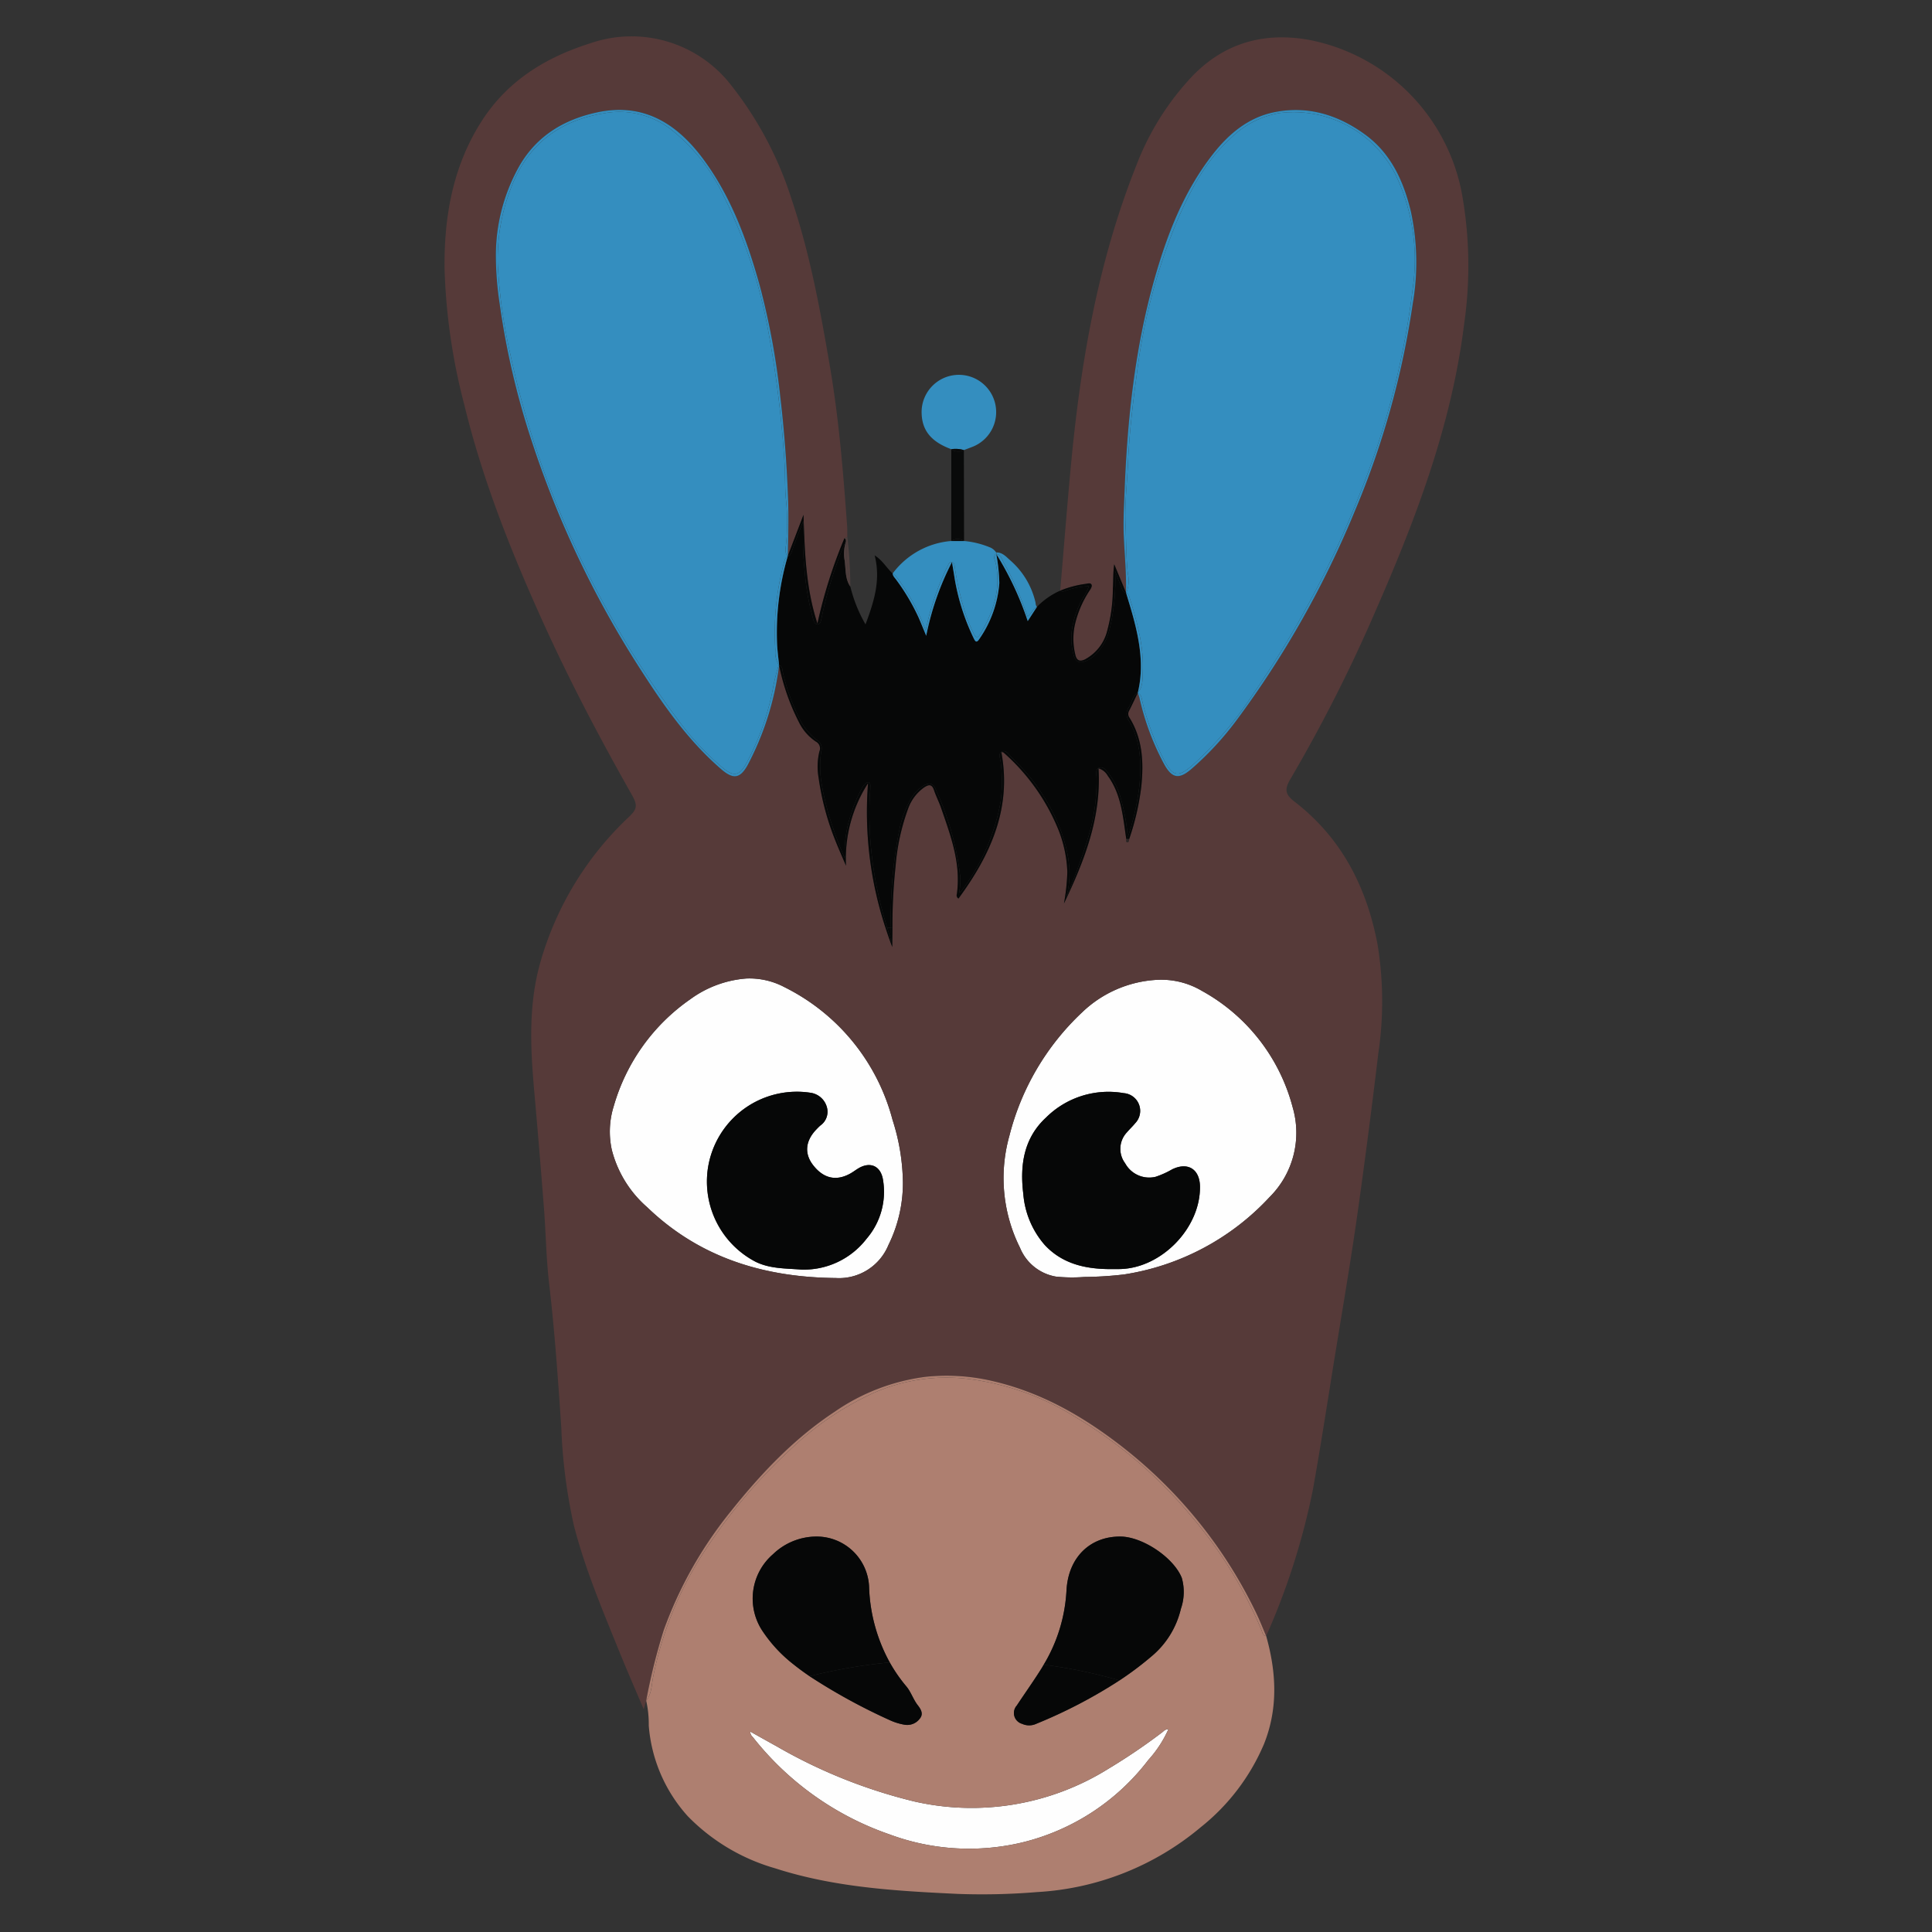 <svg id="Layer_1" data-name="Layer 1" xmlns="http://www.w3.org/2000/svg" viewBox="0 0 360 360"><rect x="0" y="0" width="360" height="360" fill="#333333" stroke="none"/><defs><style>.cls-1{fill:none;}.cls-2{fill:#fefefe;}.cls-3{fill:#563a39;}.cls-4{fill:#ae7f70;}.cls-5{fill:#060707;}.cls-6{fill:#348ebf;}.cls-7{fill:#090a0a;}.cls-8{fill:#4f3f3e;}.cls-9{fill:#2b2323;}</style></defs><title>openebs-icon-color</title><path class="cls-1" d="M209.814,110.424l0-.022-.009 0.0.009.022Z"/><path class="cls-2" d="M196.727,237.872a29.298,29.298,0,0,0,5.313.071,68.042,68.042,0,0,0,7.409-.468A46.671,46.671,0,0,0,236.572,223.055a16.895,16.895,0,0,0,4.314-16.67,34.865,34.865,0,0,0-16.939-21.758,14.844,14.844,0,0,0-8.441-2.044,21.8,21.8,0,0,0-13.871,6.053,47.529,47.529,0,0,0-13.56,23.038,29.058,29.058,0,0,0,1.98,20.811A8.853,8.853,0,0,0,196.727,237.872Zm-1.809-29.638a16.494,16.494,0,0,1,14.472-4.545,3.314,3.314,0,0,1,2.129,5.614c-.484.597-1.058,1.12-1.553,1.708a4.485,4.485,0,0,0-.308,5.754,5.105,5.105,0,0,0,5.648,2.521,16.295,16.295,0,0,0,3.081-1.382c2.943-1.45,5.177-.06,5.212,3.217.083,7.726-7.203,15.212-14.944,15.35-.68.012-1.36.002-2.302.002-4.257-.081-8.464-1.02-11.692-4.505a16.433,16.433,0,0,1-3.982-9.479c-.66-5.328.062-10.401,4.239-14.255Z"/><path class="cls-2" d="M146.203,183.956a13.933,13.933,0,0,0-7.181-1.623,20.315,20.315,0,0,0-10.407,3.87A36.492,36.492,0,0,0,114.367,206.101a15.837,15.837,0,0,0-.363,8.166,21.067,21.067,0,0,0,6.592,10.686c9.803,9.441,21.829,13.062,35.128,13.187a9.944,9.944,0,0,0,9.817-6.139,26.117,26.117,0,0,0,2.705-11.628,39.511,39.511,0,0,0-1.938-11.717A38.525,38.525,0,0,0,146.203,183.956Zm13.579,33.852c2.284-1.469,4.363-.623,4.765,2.111a13.393,13.393,0,0,1-3.067,10.894,14.73,14.73,0,0,1-12.195,5.753c-2.956-.231-5.804-.141-8.481-1.448a16.779,16.779,0,0,1,9.503-31.592q.372.041.741.098a3.687,3.687,0,0,1,3.01,2.62,3.125,3.125,0,0,1-1.206,3.485c-.271.241-.523.503-.773.765-2.018,2.118-2.224,4.471-.58,6.597,1.929,2.496,4.281,3.045,6.915,1.596.474-.261.912-.586,1.368-.879Z"/><path class="cls-2" d="M206.49,329.609a48.099,48.099,0,0,1-36.103,6.072,96.709,96.709,0,0,1-25.711-10.306c-1.603-.882-3.196-1.781-4.87-2.715a1.228,1.228,0,0,0,.436.978,55.41,55.41,0,0,0,25.534,18.184,42.597,42.597,0,0,0,24.66,1.5,42.035,42.035,0,0,0,23.523-15.359,21.785,21.785,0,0,0,3.768-5.772,1.494,1.494,0,0,0-1.014.482A110.646,110.646,0,0,1,206.49,329.609Z"/><path class="cls-3" d="M256.515,113.376c7.441-17.028,13.988-34.361,16.301-52.968a75.864,75.864,0,0,0-.389-24.216A35.931,35.931,0,0,0,243.922,7.43c-8.336-1.497-15.739.526-21.739,6.747a50.416,50.416,0,0,0-10.414,16.569c-7.201,18.039-10.443,36.952-12.237,56.171-.72,7.708-1.322,15.428-1.977,23.142h0a19.149,19.149,0,0,1,4.818-1.276c.332-.058.811-.209,1.002.126.168.295-.064.691-.261,1.005a19.395,19.395,0,0,0-2.866,6.683,12.564,12.564,0,0,0,.15,5.504c.242.935.759,1.235,1.712.796a8.293,8.293,0,0,0,4.204-5.373,30.089,30.089,0,0,0,1.05-7.873c.108-1.473.019-2.96.259-4.505q1.092,2.628,2.184,5.257l.009-0c.081-3.522-.264-7.027-.417-10.54-.121-2.76.038-5.513.144-8.271.513-13.345,1.902-26.575,5.534-39.464,2.352-8.349,5.479-16.42,10.881-23.345,2.939-3.767,6.562-6.857,11.405-7.859,6.309-1.305,12.032.49,17.09,4.209,4.744,3.489,7.069,8.605,8.426,14.174a45.061,45.061,0,0,1,.36,17.349,157.461,157.461,0,0,1-10.695,38.375A180.472,180.472,0,0,1,230.438,134.177a56.881,56.881,0,0,1-8.475,9.15c-2.228,1.897-3.529,1.741-4.971-.79a47.923,47.923,0,0,1-4.679-12.532c-.074-.303-.204-.592-.309-.888-.525,1.091-1.031,2.192-1.584,3.27a1.215,1.215,0,0,0,.061,1.365c2.444,3.959,2.646,8.292,2.19,12.779a47.283,47.283,0,0,1-2.267,9.828h-0c-.025.251-.046.599-.335.584-.355-.018-.156-.383-.198-.597-.634-4.09-.883-8.291-3.468-11.811a2.872,2.872,0,0,0-1.709-1.364c.567,9.132-2.639,17.238-6.44,25.185a39.092,39.092,0,0,0,.632-5.873,23.832,23.832,0,0,0-1.575-7.653,38.539,38.539,0,0,0-10.321-14.613c-.054-.05-.162-.04-.403-.092,1.968,10.488-2.009,19.167-7.985,27.306a.705.705,0,0,1-.303-.85c.798-5.684-1.148-10.863-2.95-16.065-.384-1.11-.935-2.163-1.306-3.276-.385-1.157-.965-1.089-1.831-.523a8.178,8.178,0,0,0-2.985,3.946,40.161,40.161,0,0,0-2.336,10.667,103.451,103.451,0,0,0-.594,11.483c-.013,1.217-.021,2.434-.035,3.652-.445-1.171-.854-2.346-1.238-3.525a69.024,69.024,0,0,1-3.277-26.99,25.94,25.94,0,0,0-4.103,15.365c-.631-1.483-1.29-2.954-1.889-4.45a49.888,49.888,0,0,1-3.225-11.996,11.926,11.926,0,0,1,.159-4.856,1.428,1.428,0,0,0-.654-1.826,9.193,9.193,0,0,1-3.17-3.635,40.789,40.789,0,0,1-3.686-10.563l-0-0a53.954,53.954,0,0,1-5.887,18.619c-1.424,2.535-2.71,2.629-4.958.678-5.916-5.133-10.409-11.416-14.6-17.947A184.075,184.075,0,0,1,99.009,82.002a145.547,145.547,0,0,1-5.889-25.274,60.383,60.383,0,0,1-.725-9.445,34.03,34.03,0,0,1,4.36-16.329c3.245-5.654,8.393-8.742,14.647-10.046,8.712-1.817,14.922,2.292,19.772,8.908,5.121,6.985,8.066,15.028,10.374,23.298a137.765,137.765,0,0,1,3.873,21.001c.725,6.152,1.179,12.313,1.416,18.506.141,3.667.029,7.314-.042,10.969q1.463-3.834,2.927-7.668c.216,6.866.432,13.664,2.596,20.263a91.037,91.037,0,0,1,5.039-15.902l0.0 0q.265-.12.53-.24l0-0c-.011-.678.01-1.358-.039-2.033-.718-9.981-1.529-19.952-3.222-29.828-1.79-10.438-3.684-20.853-7.081-30.92a66.869,66.869,0,0,0-11.371-21.466A23.472,23.472,0,0,0,110.035,8.053c-8.366,2.626-15.488,7.01-20.309,14.556-5.336,8.351-6.986,17.709-6.892,27.387A112.646,112.646,0,0,0,86.529,75.469c3.365,13.856,8.599,27.035,14.444,39.995,5.043,11.182,10.75,22.021,16.791,32.69,1.087,1.921.928,2.636-.55,4.044a59.528,59.528,0,0,0-16.459,26.879c-2.312,7.952-1.935,16.024-1.217,24.127q.965,10.892,1.812,21.793c.367,4.739.425,9.509.977,14.224,1.037,8.866,1.648,17.761,2.257,26.659a100.763,100.763,0,0,0,2.365,18.425c2.084,8.08,5.331,15.744,8.454,23.45,1.422,3.508,2.946,6.974,4.543,10.74.214-.743.337-1.171.46-1.6a110.594,110.594,0,0,1,3.295-13.228,76.312,76.312,0,0,1,12.328-21.882c5.662-7.097,11.842-13.685,19.485-18.723a38.233,38.233,0,0,1,17.046-6.526,37.515,37.515,0,0,1,12.503.826c9.186,2.14,17.11,6.755,24.416,12.505a86.926,86.926,0,0,1,24.634,30.769c.668,1.375,1.216,2.808,1.82,4.213a130.073,130.073,0,0,0,8.718-27.33c1.574-8.775,2.899-17.594,4.341-26.392,1.419-8.664,2.885-17.319,4.102-26.016q2.014-14.394,3.735-28.825a65.737,65.737,0,0,0-.163-20.421c-2.048-10.645-6.698-19.733-15.429-26.471-1.795-1.385-1.934-2.296-.74-4.309A287.103,287.103,0,0,0,256.515,113.376ZM236.572,223.055a46.671,46.671,0,0,1-27.123,14.42,68.044,68.044,0,0,1-7.409.468,29.298,29.298,0,0,1-5.313-.071,8.853,8.853,0,0,1-6.672-5.387,29.058,29.058,0,0,1-1.98-20.811,47.529,47.529,0,0,1,13.56-23.038,21.8,21.8,0,0,1,13.871-6.053,14.844,14.844,0,0,1,8.441,2.044,34.865,34.865,0,0,1,16.939,21.758,16.895,16.895,0,0,1-4.314,16.67Zm-70.264-14.399a39.511,39.511,0,0,1,1.938,11.717,26.117,26.117,0,0,1-2.705,11.628,9.944,9.944,0,0,1-9.817,6.139c-13.299-.125-25.325-3.745-35.128-13.187a21.067,21.067,0,0,1-6.592-10.686,15.837,15.837,0,0,1,.363-8.166,36.492,36.492,0,0,1,14.248-19.899,20.315,20.315,0,0,1,10.407-3.87,13.933,13.933,0,0,1,7.181,1.623,38.525,38.525,0,0,1,20.105,24.7Z"/><path class="cls-4" d="M235.935,304.85v-0c-.673-.038-.695-.65-.861-1.064a80.01,80.01,0,0,0-12.792-20.902,83.237,83.237,0,0,0-22.059-18.933,49.034,49.034,0,0,0-20.245-7.058,33.615,33.615,0,0,0-17.262,2.693,56.12,56.12,0,0,0-15.52,10.588,99.881,99.881,0,0,0-15.149,17.718,66.583,66.583,0,0,0-10.384,24.786c-.266,1.431-.249,2.989-1.255,4.217a19.722,19.722,0,0,1,.479,4.634,28.453,28.453,0,0,0,7.272,16.896,36.898,36.898,0,0,0,16.26,9.701c11.058,3.577,22.545,4.229,34.023,4.774a124.66,124.66,0,0,0,14.784-.338,51.893,51.893,0,0,0,30.515-12.087,39.473,39.473,0,0,0,11.798-15.531C238.185,318.304,237.834,311.589,235.935,304.85Zm-21.975,23.113a42.035,42.035,0,0,1-23.523,15.359,42.597,42.597,0,0,1-24.66-1.5,55.41,55.41,0,0,1-25.534-18.184,1.228,1.228,0,0,1-.436-.978c1.675.934,3.268,1.834,4.87,2.715a96.709,96.709,0,0,0,25.711,10.306,48.099,48.099,0,0,0,36.103-6.072,110.64,110.64,0,0,0,10.223-6.936,1.494,1.494,0,0,1,1.014-.482A21.785,21.785,0,0,1,213.959,327.963ZM198.725,296.347c.326-6.123,4.382-10.094,10.091-10.032,4.087.044,9.895,3.918,11.396,7.714a9.562,9.562,0,0,1-.17,5.745,16.415,16.415,0,0,1-5.58,8.951,60.441,60.441,0,0,1-5.869,4.399,92.69,92.69,0,0,1-15.498,8.079,3.148,3.148,0,0,1-2.636.01,2.093,2.093,0,0,1-1.001-3.409c1.548-2.34,3.184-4.625,4.667-7.005.124-.2.234-.405.353-.606a29.838,29.838,0,0,0,4.246-13.845Zm-54.683-6.744a11.699,11.699,0,0,1,8.102-3.29,9.785,9.785,0,0,1,9.806,9.626,31.225,31.225,0,0,0,3.841,13.828,28.93,28.93,0,0,0,3.103,4.48c.842.997,1.267,2.407,2.124,3.505.547.701,1.109,1.588.385,2.473a2.918,2.918,0,0,1-2.89,1.145,10.832,10.832,0,0,1-2.591-.79,110.089,110.089,0,0,1-15.068-8.243c-1.017-.701-2.021-1.425-2.992-2.205a26.369,26.369,0,0,1-5.647-6.018,10.914,10.914,0,0,1,1.828-14.511Z"/><path class="cls-4" d="M209.481,269.868c-7.305-5.749-15.23-10.364-24.416-12.505a37.515,37.515,0,0,0-12.503-.826A38.233,38.233,0,0,0,155.516,263.063c-7.643,5.038-13.823,11.626-19.485,18.723a76.312,76.312,0,0,0-12.328,21.882,110.596,110.596,0,0,0-3.295,13.228c1.006-1.228.988-2.786,1.255-4.217a66.583,66.583,0,0,1,10.384-24.786,99.881,99.881,0,0,1,15.149-17.718,56.12,56.12,0,0,1,15.52-10.588,33.615,33.615,0,0,1,17.262-2.693,49.034,49.034,0,0,1,20.245,7.058,83.237,83.237,0,0,1,22.059,18.932,80.01,80.01,0,0,1,12.792,20.902c.166.414.188,1.026.861,1.064-.604-1.406-1.153-2.839-1.82-4.213A86.926,86.926,0,0,0,209.481,269.868Z"/><path class="cls-5" d="M157.574,101.124a.829.829,0,0,0,.037-.496c-.01.052-.019.104-.028.156a77.538,77.538,0,0,0-4.495,14.349c-.091.491-.18,1.154-.722,1.185-.641.036-.767-.681-.907-1.18a46.133,46.133,0,0,1-1.516-8.676,60.535,60.535,0,0,1-.241-9.441c-.752,1.972-1.468,3.776-2.117,5.605-.146.411-.237.898-.784,1.012l-.015-.016a50.984,50.984,0,0,0-1.976,16.588c.079,1.255.241,2.505.365,3.757.66.148.591.78.687,1.238a37.339,37.339,0,0,0,2.803,8.07,11.497,11.497,0,0,0,3.511,4.587,1.784,1.784,0,0,1,.916,1.831c-.754,3.958.18,7.744,1.168,11.526a69.477,69.477,0,0,0,3.154,8.68,22.234,22.234,0,0,1,1.104-8.012,25.509,25.509,0,0,1,2.023-4.893,2.775,2.775,0,0,1,.807-1.077c.462-.319.773-.219.832.359a10.671,10.671,0,0,1-.096,1.626,70.696,70.696,0,0,0,3.255,25.004c.222-.023.445-.045.668-.067-.032-2.513-.016-5.026.17-7.547a79.034,79.034,0,0,1,1.403-10.63,18.942,18.942,0,0,1,2.095-5.722,6.794,6.794,0,0,1,2.522-2.61c.97-.539,1.675-.366,2.113.642a53.639,53.639,0,0,1,4.623,16.42,11.865,11.865,0,0,1-.214,2.957,1.399,1.399,0,0,0,.662-.641,38.987,38.987,0,0,0,7.072-16.324,29.629,29.629,0,0,0,.039-7.185c-.066-.739-.547-1.78.153-2.145.84-.438,1.376.626,1.927,1.166a36.334,36.334,0,0,1,8.956,13.156c1.596,4.253,2.409,8.626,1.107,12.907a110.914,110.914,0,0,0,4.094-11.117,36.029,36.029,0,0,0,1.6-11.256c-.025-.652-.241-1.584.475-1.846.835-.305,1.363.516,1.823,1.133a12.618,12.618,0,0,1,1.951,3.712,34.27,34.27,0,0,1,1.555,8.11c.014.1-.05.214.033.313a.862.862,0,0,1-.004-.377,47.951,47.951,0,0,0,2.16-9.641c.387-4.201.225-8.315-2.004-12.075a2.087,2.087,0,0,1,.005-2.408c.583-.89.644-2.085,1.607-2.752.027.009.05.02.076.031,1.185-4.853.382-9.584-.894-14.282-.402-1.478-.862-2.94-1.296-4.409l-.009-.022c-.531.012-.66-.455-.801-.825-.416-1.098-.889-2.175-1.223-3.187a38.787,38.787,0,0,1-1.119,11.234,9.701,9.701,0,0,1-2.894,4.665,4.582,4.582,0,0,1-1.495.916c-1.177.408-1.829.14-2.198-1.057a11.641,11.641,0,0,1-.134-5.91,16.122,16.122,0,0,1,1.921-4.913,10.427,10.427,0,0,0,1.035-2.094,14.856,14.856,0,0,0-3.935.691c-.452.135-.901.492-1.408.137h-0a13.846,13.846,0,0,0-4.323,3.013c-.534.822-1.067,1.644-1.731,2.666a58.349,58.349,0,0,0-5.854-12.487,35.002,35.002,0,0,1,.566,5.403,21.065,21.065,0,0,1-3.753,10.448c-.553.852-.787.311-1.055-.223a41.24,41.24,0,0,1-3.642-11.857c-.114-.689-.229-1.377-.378-2.277a52.053,52.053,0,0,0-4.8,13.731c-.555-1.335-.96-2.339-1.387-3.334a39.468,39.468,0,0,0-4.204-7.114c-.256-.363-.624-.67-.666-1.159v-0c-1.118-1.014-1.839-2.425-3.349-3.377,1.173,4.585-.124,8.638-1.706,12.858a26.937,26.937,0,0,1-2.829-7.049c-1.002-1.473-.824-3.222-1.053-4.856A6.873,6.873,0,0,1,157.574,101.124Z"/><path class="cls-5" d="M166.055,175.729q-.03-1.445-.049-2.887c-.223.022-.446.043-.668.067.116.368.218.739.34,1.106A5.998,5.998,0,0,1,166.055,175.729Z"/><path class="cls-5" d="M146.801,103.639c.547-.115.639-.602.784-1.012.649-1.829,1.364-3.633,2.117-5.605a60.535,60.535,0,0,0,.241,9.441,46.133,46.133,0,0,0,1.516,8.676c.14.499.266,1.216.907,1.18.542-.03.631-.694.722-1.185a77.538,77.538,0,0,1,4.495-14.349c.009-.052.018-.104.028-.156a.598.598,0,0,0-.255-.345l0-0-0-0a91.037,91.037,0,0,0-5.039,15.902c-2.164-6.6-2.38-13.397-2.596-20.263q-1.463,3.834-2.927,7.668l-.009.033Z"/><path class="cls-5" d="M162.083,147.905a10.672,10.672,0,0,0,.096-1.626c-.059-.578-.37-.678-.832-.359a2.775,2.775,0,0,0-.807,1.077,25.509,25.509,0,0,0-2.023,4.893,22.234,22.234,0,0,0-1.104,8.012,69.477,69.477,0,0,1-3.154-8.68c-.988-3.782-1.922-7.568-1.168-11.526a1.784,1.784,0,0,0-.916-1.831,11.497,11.497,0,0,1-3.511-4.587,37.339,37.339,0,0,1-2.803-8.07c-.096-.459-.027-1.09-.687-1.238l.002.022-0.0 0.0 0.0 0a40.788,40.788,0,0,0,3.686,10.563,9.193,9.193,0,0,0,3.17,3.635,1.428,1.428,0,0,1,.654,1.826,11.926,11.926,0,0,0-.159,4.856,49.889,49.889,0,0,0,3.225,11.996c.598,1.496,1.257,2.967,1.889,4.45a25.94,25.94,0,0,1,4.103-15.365,69.024,69.024,0,0,0,3.277,26.99c.105-.011.211-.021.317-.032A70.697,70.697,0,0,1,162.083,147.905Z"/><path class="cls-5" d="M211.929,129.084c-.964.667-1.024,1.862-1.607,2.752a2.087,2.087,0,0,0-.005,2.408c2.229,3.76,2.392,7.874,2.004,12.075a47.95,47.95,0,0,1-2.16,9.641.862.862,0,0,0,.004.377c-.082-.099-.019-.213-.033-.313a34.27,34.27,0,0,0-1.555-8.11,12.617,12.617,0,0,0-1.951-3.712c-.459-.617-.988-1.438-1.823-1.133-.716.262-.5,1.194-.475,1.846a36.029,36.029,0,0,1-1.6,11.256,110.914,110.914,0,0,1-4.094,11.117c1.302-4.281.488-8.655-1.107-12.907a36.334,36.334,0,0,0-8.956-13.156c-.552-.54-1.087-1.604-1.927-1.166-.7.365-.219,1.406-.153,2.145a29.629,29.629,0,0,1-.039,7.185,38.987,38.987,0,0,1-7.072,16.324,1.399,1.399,0,0,1-.662.641,11.864,11.864,0,0,0,.214-2.957,53.639,53.639,0,0,0-4.623-16.42c-.439-1.009-1.143-1.182-2.114-.642a6.794,6.794,0,0,0-2.522,2.61,18.942,18.942,0,0,0-2.095,5.722,79.034,79.034,0,0,0-1.403,10.63c-.186,2.522-.201,5.034-.17,7.547.096-.01.192-.02.289-.029a103.446,103.446,0,0,1,.594-11.483,40.161,40.161,0,0,1,2.336-10.667,8.178,8.178,0,0,1,2.985-3.946c.866-.566,1.446-.634,1.831.523.371,1.113.922,2.166,1.306,3.276,1.802,5.202,3.747,10.381,2.95,16.065a.705.705,0,0,0,.303.85c5.976-8.139,9.953-16.818,7.985-27.306.241.052.35.042.403.092a38.539,38.539,0,0,1,10.321,14.613,23.832,23.832,0,0,1,1.575,7.653,39.093,39.093,0,0,1-.632,5.873c3.801-7.947,7.007-16.054,6.44-25.185a2.872,2.872,0,0,1,1.709,1.364c2.584,3.52,2.834,7.721,3.468,11.811l.533.013v0h0a47.282,47.282,0,0,0,2.267-9.828c.456-4.487.254-8.82-2.19-12.779a1.215,1.215,0,0,1-.061-1.365c.553-1.077,1.059-2.178,1.584-3.27l.001-.003C211.98,129.104,211.956,129.093,211.929,129.084Z"/><path class="cls-5" d="M166.055,175.729a5.998,5.998,0,0,0-.376-1.714c-.122-.368-.224-.738-.34-1.106-.105.011-.212.02-.317.032.384,1.179.793,2.355,1.238,3.525.014-1.218.023-2.435.035-3.652-.096.009-.192.019-.289.029Q166.024,174.285,166.055,175.729Z"/><path class="cls-5" d="M198.963,109.922a14.856,14.856,0,0,1,3.935-.69,10.428,10.428,0,0,1-1.035,2.094,16.122,16.122,0,0,0-1.921,4.913,11.641,11.641,0,0,0,.134,5.91c.369,1.197,1.021,1.465,2.198,1.057a4.582,4.582,0,0,0,1.495-.916,9.701,9.701,0,0,0,2.894-4.665,38.788,38.788,0,0,0,1.119-11.234c.334,1.011.807,2.089,1.223,3.187.141.371.27.837.801.825q-1.092-2.629-2.184-5.257c-.239,1.544-.15,3.032-.259,4.505a30.089,30.089,0,0,1-1.05,7.873,8.293,8.293,0,0,1-4.204,5.373c-.953.439-1.469.139-1.712-.796a12.564,12.564,0,0,1-.15-5.504,19.395,19.395,0,0,1,2.866-6.683c.197-.314.429-.71.261-1.005-.191-.335-.67-.184-1.002-.126a19.15,19.15,0,0,0-4.818,1.276C198.061,110.413,198.51,110.057,198.963,109.922Z"/><path class="cls-6" d="M167.128,107.59a37.72,37.72,0,0,1,5.356,9.901,51.566,51.566,0,0,1,3.929-11.716.448.448,0,0,0,.027-.068c.006-.009.015-.023.033-.053.227-.376.363-.976.864-.933.543.047.518.676.588,1.091a56.012,56.012,0,0,0,1.762,7.809,28.302,28.302,0,0,0,1.803,4.537c.383.734.739.701,1.137.038,2.439-4.071,3.918-8.35,2.926-13.19-.118-.575-.57-1.186-.033-1.789.043.003.084.009.124.015l-.032-.29h0l-0-0a2.434,2.434,0,0,0-1.242-.983,16.274,16.274,0,0,0-4.73-1.151v0q-1.196-.001-2.392-.002v-0a15.132,15.132,0,0,0-10.922,6.062v0A2.74,2.74,0,0,1,167.128,107.59Z"/><path class="cls-6" d="M185.521,103.217c-.537.602-.085,1.214.033,1.789.992,4.84-.487,9.119-2.926,13.19-.398.664-.754.696-1.137-.038a28.302,28.302,0,0,1-1.803-4.537,56.012,56.012,0,0,1-1.762-7.809c-.07-.415-.044-1.045-.588-1.091-.501-.043-.636.556-.864.933-.018.031-.028.045-.033.053a.448.448,0,0,1-.027.068,51.566,51.566,0,0,0-3.929,11.716,37.72,37.72,0,0,0-5.356-9.901,2.74,2.74,0,0,0-.8-.723c.042.489.41.796.666,1.159a39.468,39.468,0,0,1,4.204,7.114c.427.995.833,1.999,1.387,3.334a52.052,52.052,0,0,1,4.8-13.731c.15.9.264,1.589.378,2.277a41.24,41.24,0,0,0,3.642,11.857c.267.533.502,1.074,1.055.223a21.065,21.065,0,0,0,3.753-10.448,35.002,35.002,0,0,0-.566-5.403l-.002-.018C185.604,103.226,185.564,103.22,185.521,103.217Z"/><path class="cls-6" d="M179.601,83.87l.002-.001c.586-.224,1.177-.437,1.758-.672a6.947,6.947,0,1,0-9.627-6.723c-.097,3.551,1.614,5.789,5.53,7.229A5.31,5.31,0,0,1,179.601,83.87Z"/><path class="cls-7" d="M179.641,100.808l-.038-16.937-.002-.001a2.196,2.196,0,0,1-2.337-.167l-.015,17.102A2.193,2.193,0,0,1,179.641,100.808Z"/><path class="cls-7" d="M179.641,100.808v-0a2.193,2.193,0,0,0-2.392-.002v0Q178.445,100.808,179.641,100.808Z"/><path class="cls-7" d="M179.601,83.87a5.31,5.31,0,0,0-2.337-.167A2.196,2.196,0,0,0,179.601,83.87Z"/><path class="cls-6" d="M185.663,103.234c.854.132,1.035.945,1.344,1.552a60.014,60.014,0,0,1,4.465,10.078c.784-.565.974-1.498,1.76-1.792-.272-.232-.227-.574-.296-.873a14.753,14.753,0,0,0-4.745-7.831c-.734-.653-1.434-1.468-2.577-1.426a.207.207,0,0,1,.085.198A.194.194,0,0,1,185.663,103.234Z"/><path class="cls-6" d="M191.472,114.863a60.012,60.012,0,0,0-4.465-10.078c-.309-.607-.49-1.42-1.344-1.552-.005.006-.01.015-.016.015a58.35,58.35,0,0,1,5.854,12.487c.664-1.022,1.198-1.844,1.731-2.666C192.446,113.365,192.256,114.298,191.472,114.863Z"/><path class="cls-6" d="M185.645,103.232l.018.002a.194.194,0,0,0,.035-.094.207.207,0,0,0-.085-.198h-0Z"/><path class="cls-6" d="M185.645,103.232l.002.018c.006,0,.011-.01.016-.015Z"/><path class="cls-8" d="M157.74,101.509a35.055,35.055,0,0,0,.704,7.79,81.154,81.154,0,0,0-.558-9.256l-0.0 0a.858.858,0,0,0-.229.394C157.971,100.713,157.744,101.178,157.74,101.509Z"/><path class="cls-8" d="M157.657,100.437a.858.858,0,0,1,.229-.394q-.265.12-.53.24A.779.779,0,0,1,157.657,100.437Z"/><path class="cls-8" d="M157.657,100.437c-.019.063-.034.127-.046.192a.829.829,0,0,1-.037.496,6.874,6.874,0,0,0-.184,3.318c.229,1.634.051,3.383,1.053,4.856a35.055,35.055,0,0,1-.704-7.79C157.744,101.178,157.971,100.713,157.657,100.437Z"/><path class="cls-8" d="M157.611,100.629c.013-.065.028-.129.046-.192a.779.779,0,0,0-.301-.154l-0.0 0A.598.598,0,0,1,157.611,100.629Z"/><path class="cls-6" d="M145.98,105.238c.162-.589.219-1.24.792-1.63-.609-.638-.384-1.422-.307-2.151a39.64,39.64,0,0,0-.005-8.267c-.242-2.342-.134-4.699-.284-7.052a204.602,204.602,0,0,0-2.987-24.249,94.637,94.637,0,0,0-8.459-25.592,34.403,34.403,0,0,0-9.634-12.128,15.75,15.75,0,0,0-12.706-3.031c-8.452,1.406-14.337,6.055-17.315,14.266a36.326,36.326,0,0,0-2.32,13.98A98.004,98.004,0,0,0,95.104,66.045a166.005,166.005,0,0,0,10.801,33.016,180.102,180.102,0,0,0,20.824,35.587,51.248,51.248,0,0,0,8.011,8.474c1.916,1.588,2.98,1.464,4.229-.697a48.953,48.953,0,0,0,4.982-13.749,36.167,36.167,0,0,1,1.144-4.724c.022.003.042.009.062.013a4.276,4.276,0,0,1-.682-2.785A50.063,50.063,0,0,1,145.98,105.238Z"/><path class="cls-6" d="M145.094,123.951a36.167,36.167,0,0,0-1.144,4.724,48.953,48.953,0,0,1-4.982,13.749c-1.249,2.161-2.313,2.284-4.229.697a51.248,51.248,0,0,1-8.011-8.474,180.101,180.101,0,0,1-20.824-35.587A166.004,166.004,0,0,1,95.104,66.045a98.004,98.004,0,0,1-2.35-16.66,36.327,36.327,0,0,1,2.32-13.98c2.978-8.211,8.863-12.86,17.315-14.266a15.75,15.75,0,0,1,12.706,3.031,34.403,34.403,0,0,1,9.634,12.128,94.638,94.638,0,0,1,8.459,25.592,204.602,204.602,0,0,1,2.987,24.249c.151,2.353.042,4.71.284,7.052a39.64,39.64,0,0,1,.005,8.267c-.077.729-.302,1.513.307,2.151l.023-.018c.071-3.656.183-7.302.042-10.969-.238-6.193-.692-12.354-1.416-18.506a137.764,137.764,0,0,0-3.873-21.001c-2.309-8.27-5.253-16.313-10.374-23.298-4.85-6.616-11.06-10.724-19.772-8.908-6.254,1.304-11.402,4.392-14.647,10.046A34.03,34.03,0,0,0,92.395,47.283a60.383,60.383,0,0,0,.725,9.445A145.547,145.547,0,0,0,99.009,82.002a184.075,184.075,0,0,0,20.723,43.337c4.191,6.531,8.684,12.814,14.6,17.947,2.249,1.951,3.535,1.857,4.958-.678a53.954,53.954,0,0,0,5.887-18.619l-.021-.026C145.136,123.96,145.116,123.954,145.094,123.951Z"/><path class="cls-6" d="M145.98,105.238a50.063,50.063,0,0,0-1.506,15.941,4.276,4.276,0,0,0,.682,2.785l.019.004c-.125-1.252-.287-2.502-.365-3.757a50.984,50.984,0,0,1,1.976-16.588l-.014-.015C146.199,103.998,146.142,104.649,145.98,105.238Z"/><path class="cls-6" d="M145.175,123.968l-.019-.004.021.026 0-0Z"/><path class="cls-6" d="M146.786,103.623l.009-.033-.023.018Z"/><path class="cls-6" d="M209.814,110.424a1.193,1.193,0,0,1,.639.827c1.38,4.488,2.687,9.001,2.488,13.762-.058,1.395.098,2.902-.935,4.102.728.3.704,1.042.865,1.646a50.543,50.543,0,0,0,4.07,10.932c1.609,3.008,2.596,3.16,5.158.981a67.568,67.568,0,0,0,11.435-13.403,184.865,184.865,0,0,0,20.678-39.389,150.298,150.298,0,0,0,9.052-36.318,36.705,36.705,0,0,0-3.301-21.167,21.294,21.294,0,0,0-21.454-11.341,16.92,16.92,0,0,0-9.377,4.891C224.473,30.217,221.69,35.702,219.245,41.396a107.925,107.925,0,0,0-7.378,28.051c-.78,5.651-1.44,11.312-1.692,17.021-.167,3.796-.633,7.593-.447,11.387.146,2.98.093,5.971.42,8.946a6.191,6.191,0,0,1-.242,3.598.857.857,0,0,1-.092.002l-0.0.022Z"/><path class="cls-6" d="M210.148,106.802c-.327-2.976-.274-5.967-.42-8.946-.186-3.794.28-7.591.447-11.387.251-5.709.911-11.371,1.692-17.021A107.925,107.925,0,0,1,219.245,41.396c2.445-5.694,5.228-11.179,9.888-15.45a16.92,16.92,0,0,1,9.377-4.891,21.294,21.294,0,0,1,21.454,11.341,36.705,36.705,0,0,1,3.301,21.167,150.297,150.297,0,0,1-9.052,36.318,184.865,184.865,0,0,1-20.678,39.389,67.567,67.567,0,0,1-11.435,13.403c-2.561,2.179-3.548,2.027-5.158-.981a50.543,50.543,0,0,1-4.07-10.932c-.161-.604-.137-1.346-.865-1.646l-.002.003c.104.296.235.585.309.888a47.924,47.924,0,0,0,4.679,12.532c1.442,2.531,2.743,2.687,4.971.79a56.881,56.881,0,0,0,8.475-9.15,180.472,180.472,0,0,0,22.104-39.147,157.46,157.46,0,0,0,10.695-38.375,45.061,45.061,0,0,0-.36-17.349c-1.356-5.569-3.682-10.685-8.426-14.174-5.058-3.719-10.781-5.514-17.09-4.209-4.842,1.001-8.466,4.091-11.405,7.859-5.402,6.925-8.529,14.996-10.881,23.345-3.632,12.89-5.021,26.12-5.534,39.464-.106,2.758-.264,5.511-.144,8.271.154,3.513.498,7.018.417,10.54a.857.857,0,0,0,.092-.002A6.191,6.191,0,0,0,210.148,106.802Z"/><path class="cls-6" d="M212.942,125.013c.199-4.761-1.108-9.274-2.488-13.762a1.193,1.193,0,0,0-.639-.827c.434,1.469.895,2.931,1.296,4.409,1.277,4.697,2.079,9.428.894,14.282l.001.001C213.04,127.916,212.883,126.408,212.942,125.013Z"/><polygon class="cls-6" points="212.005 129.115 212.004 129.118 212.006 129.115 212.005 129.115"/><path class="cls-9" d="M209.871,156.346c.042.214-.157.58.198.597.289.015.31-.334.335-.584a.348.348,0,0,1-.533-.013Z"/><path class="cls-9" d="M209.871,156.346a.348.348,0,0,0,.533.013V156.359Z"/><path class="cls-5" d="M214.463,308.725a16.415,16.415,0,0,0,5.58-8.951,9.562,9.562,0,0,0,.17-5.745c-1.501-3.795-7.31-7.67-11.396-7.714-5.709-.062-9.764,3.909-10.091,10.032a29.838,29.838,0,0,1-4.246,13.845,92.307,92.307,0,0,1,14.115,2.931A60.443,60.443,0,0,0,214.463,308.725Z"/><path class="cls-5" d="M189.46,317.803a2.093,2.093,0,0,0,1.001,3.409,3.148,3.148,0,0,0,2.636-.01,92.69,92.69,0,0,0,15.498-8.079,92.307,92.307,0,0,0-14.115-2.931c-.12.201-.229.406-.353.606C192.643,313.178,191.007,315.463,189.46,317.803Z"/><path class="cls-5" d="M161.95,295.939a9.785,9.785,0,0,0-9.806-9.626,11.699,11.699,0,0,0-8.102,3.29,10.914,10.914,0,0,0-1.828,14.511,26.369,26.369,0,0,0,5.647,6.018c.971.78,1.975,1.504,2.992,2.205a100.983,100.983,0,0,1,14.938-2.571A31.224,31.224,0,0,1,161.95,295.939Z"/><path class="cls-5" d="M168.513,321.37a2.918,2.918,0,0,0,2.89-1.145c.724-.885.162-1.772-.385-2.473-.856-1.099-1.282-2.508-2.124-3.505a28.928,28.928,0,0,1-3.103-4.48,100.983,100.983,0,0,0-14.938,2.571A110.089,110.089,0,0,0,165.921,320.58,10.832,10.832,0,0,0,168.513,321.37Z"/><path class="cls-5" d="M151.5,217.09c-1.643-2.126-1.438-4.479.58-6.597.25-.262.502-.525.773-.765a3.125,3.125,0,0,0,1.206-3.485,3.687,3.687,0,0,0-3.01-2.62,16.764,16.764,0,0,0-19.129,14.005q-.057.369-.098.741a16.919,16.919,0,0,0,8.982,16.748c2.677,1.307,5.525,1.217,8.481,1.448a14.73,14.73,0,0,0,12.195-5.753,13.393,13.393,0,0,0,3.067-10.894c-.402-2.734-2.481-3.579-4.765-2.111-.456.293-.894.619-1.368.879C155.781,220.135,153.429,219.586,151.5,217.09Z"/><path class="cls-5" d="M194.661,231.969c3.228,3.484,7.434,4.423,11.692,4.505.943,0,1.623.011,2.302-.002,7.741-.138,15.027-7.624,14.944-15.35-.035-3.278-2.269-4.667-5.212-3.217a16.297,16.297,0,0,1-3.081,1.382,5.105,5.105,0,0,1-5.648-2.521,4.485,4.485,0,0,1,.308-5.754c.495-.589,1.069-1.112,1.553-1.708a3.314,3.314,0,0,0-2.129-5.614,16.494,16.494,0,0,0-14.472,4.545c-4.178,3.855-4.899,8.927-4.239,14.255A16.433,16.433,0,0,0,194.661,231.969Z"/></svg>